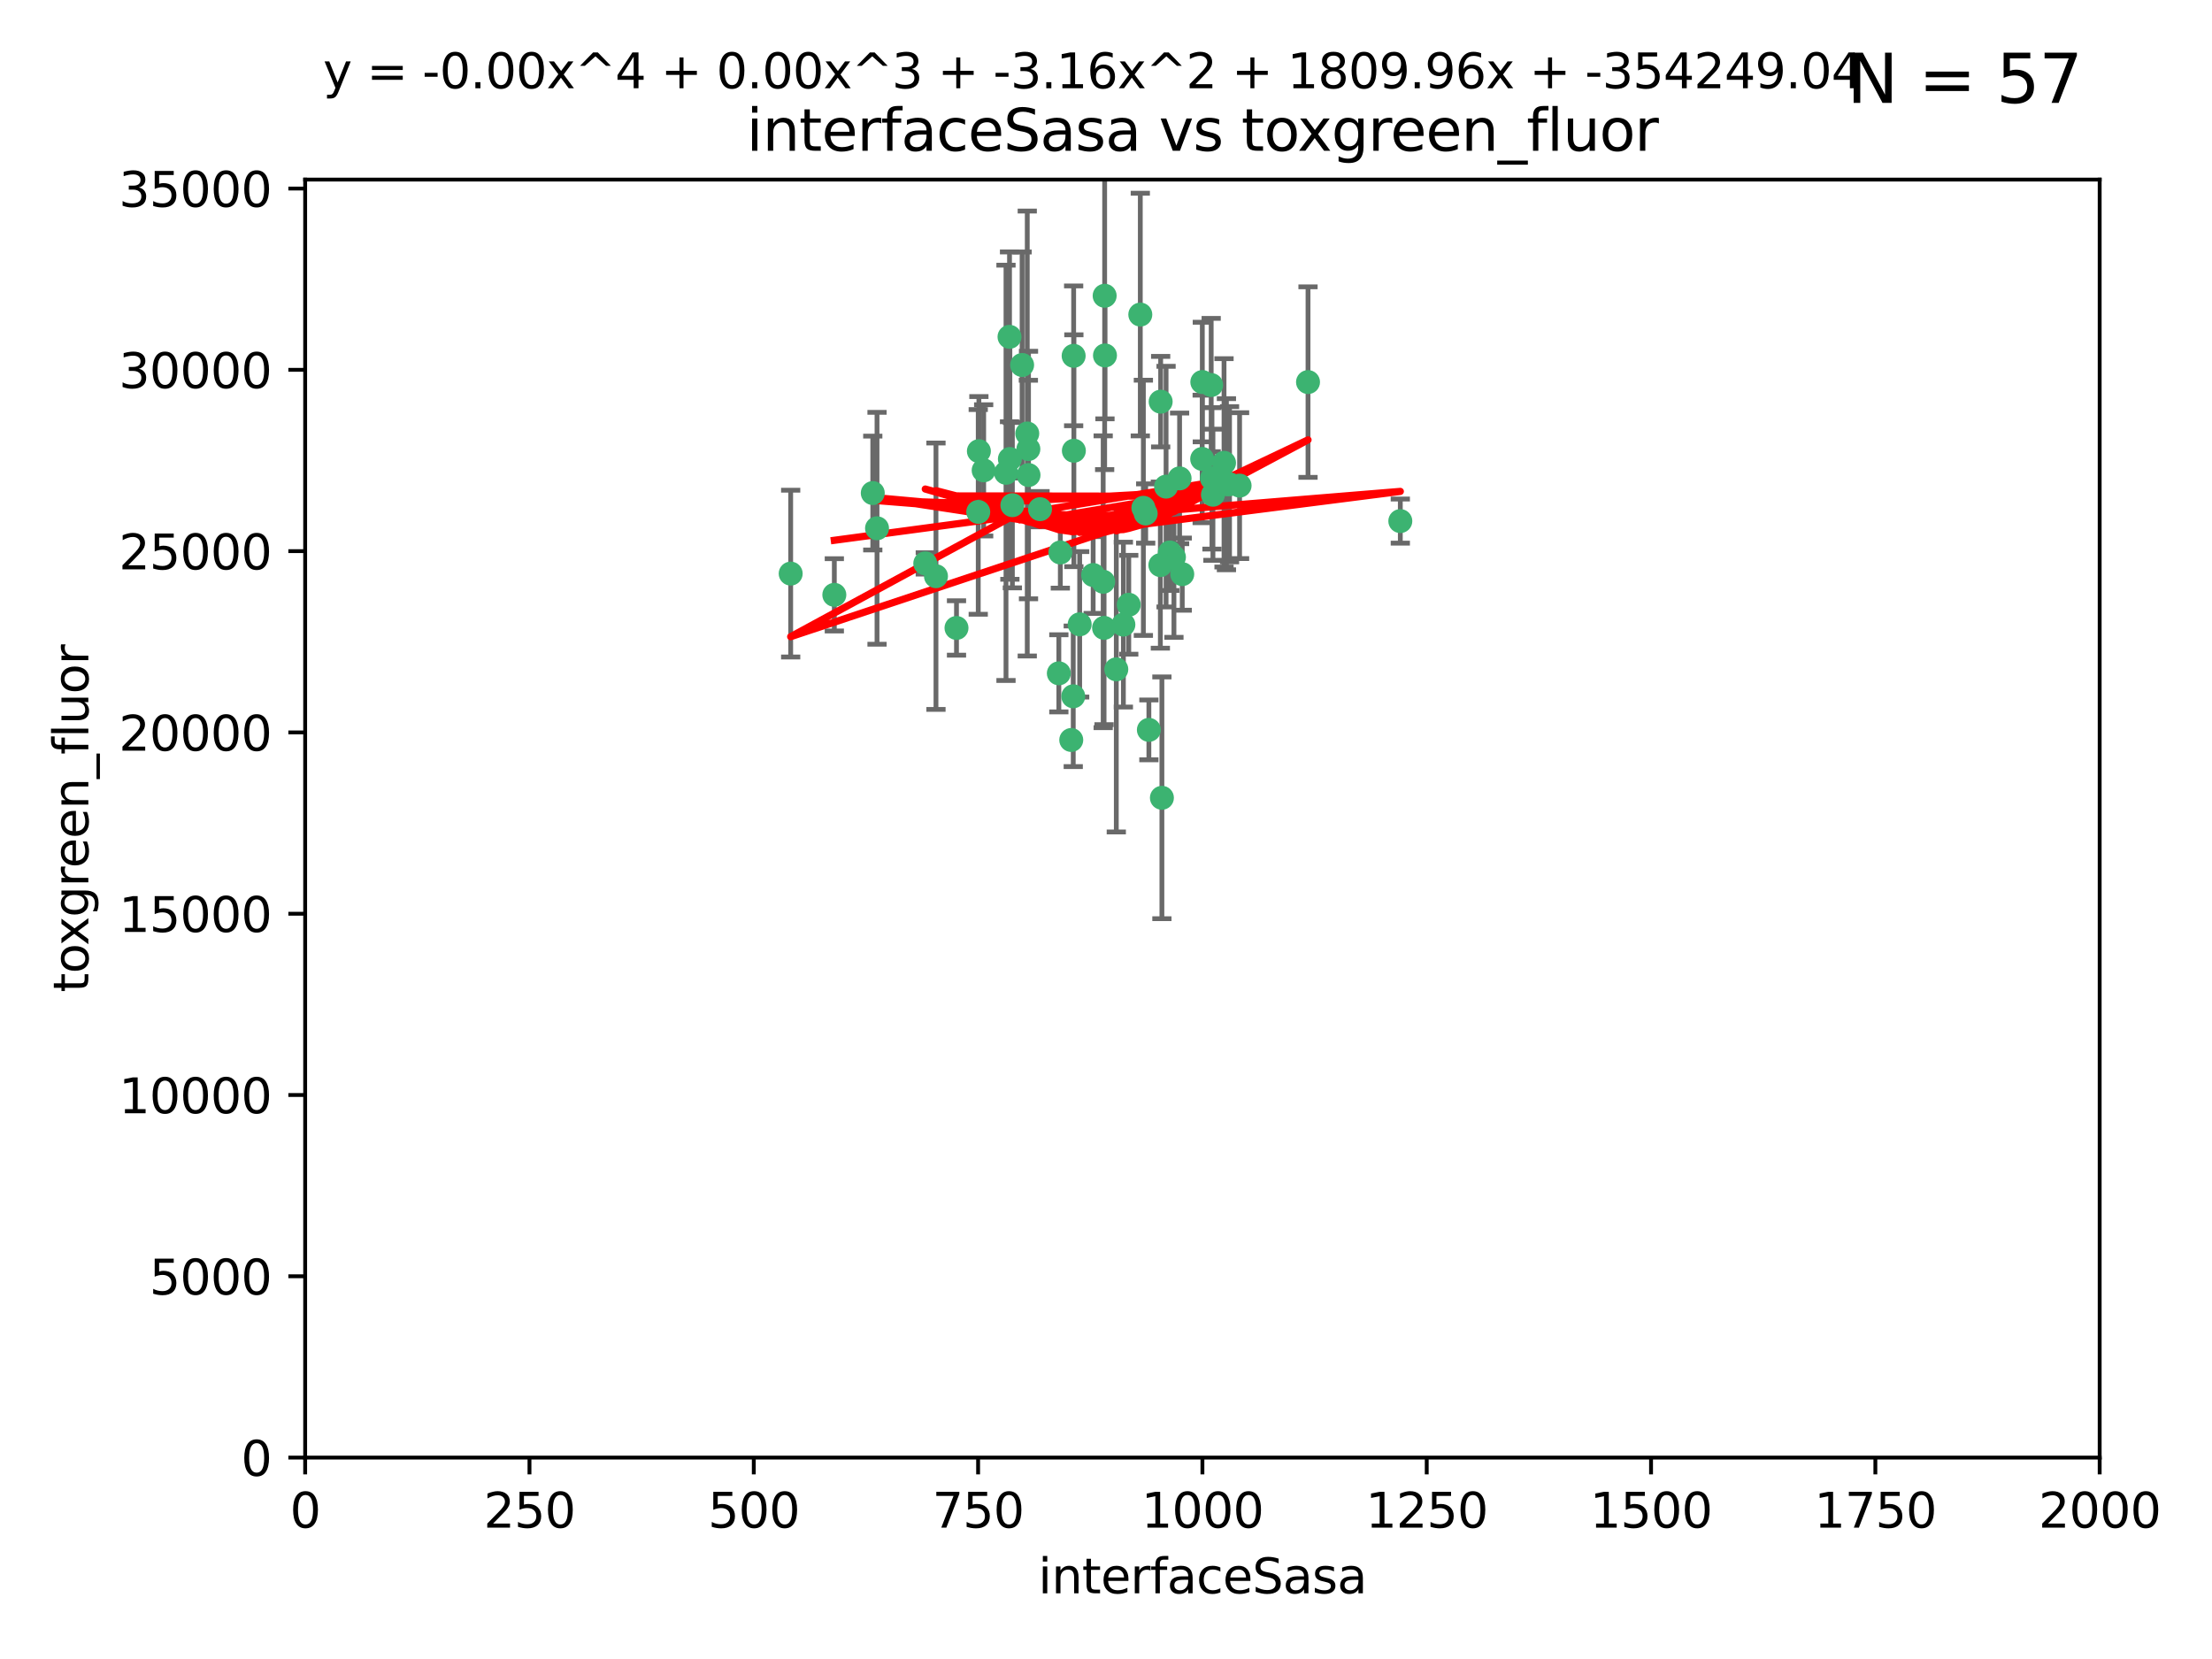 <?xml version="1.0" encoding="utf-8" standalone="no"?>
<!DOCTYPE svg PUBLIC "-//W3C//DTD SVG 1.1//EN"
  "http://www.w3.org/Graphics/SVG/1.1/DTD/svg11.dtd">
<svg xmlns:xlink="http://www.w3.org/1999/xlink" width="460.8pt" height="345.6pt" viewBox="0 0 460.8 345.6" xmlns="http://www.w3.org/2000/svg" version="1.1">
 <defs>
  <style type="text/css">*{stroke-linejoin: round; stroke-linecap: butt}</style>
 </defs>
 <g id="figure_1">
  <g id="patch_1">
   <path d="M 0 345.6 
L 460.8 345.6 
L 460.8 0 
L 0 0 
z
" style="fill: #ffffff"/>
  </g>
  <g id="axes_1">
   <g id="patch_2">
    <path d="M 63.571 303.64 
L 437.4 303.64 
L 437.4 37.411 
L 63.571 37.411 
z
" style="fill: #ffffff"/>
   </g>
   <g id="PathCollection_1">
    <defs>
     <path id="mcd111e66e2" d="M 0 1.118 
C 0.297 1.118 0.581 1 0.791 0.791 
C 1 0.581 1.118 0.297 1.118 0 
C 1.118 -0.297 1 -0.581 0.791 -0.791 
C 0.581 -1 0.297 -1.118 0 -1.118 
C -0.297 -1.118 -0.581 -1 -0.791 -0.791 
C -1 -0.581 -1.118 -0.297 -1.118 0 
C -1.118 0.297 -1 0.581 -0.791 0.791 
C -0.581 1 -0.297 1.118 0 1.118 
z
" style="stroke: #3cb371"/>
    </defs>
    <g clip-path="url(#p5c6749a72c)">
     <use xlink:href="#mcd111e66e2" x="212.925" y="76.037" style="fill: #3cb371; stroke: #3cb371"/>
     <use xlink:href="#mcd111e66e2" x="243.693" y="115.09" style="fill: #3cb371; stroke: #3cb371"/>
     <use xlink:href="#mcd111e66e2" x="232.546" y="139.434" style="fill: #3cb371; stroke: #3cb371"/>
     <use xlink:href="#mcd111e66e2" x="272.484" y="79.593" style="fill: #3cb371; stroke: #3cb371"/>
     <use xlink:href="#mcd111e66e2" x="250.437" y="95.609" style="fill: #3cb371; stroke: #3cb371"/>
     <use xlink:href="#mcd111e66e2" x="242.914" y="101.372" style="fill: #3cb371; stroke: #3cb371"/>
     <use xlink:href="#mcd111e66e2" x="254.987" y="96.415" style="fill: #3cb371; stroke: #3cb371"/>
     <use xlink:href="#mcd111e66e2" x="220.886" y="115.091" style="fill: #3cb371; stroke: #3cb371"/>
     <use xlink:href="#mcd111e66e2" x="230.119" y="61.614" style="fill: #3cb371; stroke: #3cb371"/>
     <use xlink:href="#mcd111e66e2" x="241.787" y="83.673" style="fill: #3cb371; stroke: #3cb371"/>
     <use xlink:href="#mcd111e66e2" x="252.312" y="80.209" style="fill: #3cb371; stroke: #3cb371"/>
     <use xlink:href="#mcd111e66e2" x="258.229" y="101.166" style="fill: #3cb371; stroke: #3cb371"/>
     <use xlink:href="#mcd111e66e2" x="223.66" y="74.129" style="fill: #3cb371; stroke: #3cb371"/>
     <use xlink:href="#mcd111e66e2" x="246.284" y="119.604" style="fill: #3cb371; stroke: #3cb371"/>
     <use xlink:href="#mcd111e66e2" x="255.489" y="100.872" style="fill: #3cb371; stroke: #3cb371"/>
     <use xlink:href="#mcd111e66e2" x="252.676" y="103.062" style="fill: #3cb371; stroke: #3cb371"/>
     <use xlink:href="#mcd111e66e2" x="244.553" y="116.067" style="fill: #3cb371; stroke: #3cb371"/>
     <use xlink:href="#mcd111e66e2" x="230.187" y="74.047" style="fill: #3cb371; stroke: #3cb371"/>
     <use xlink:href="#mcd111e66e2" x="210.378" y="95.624" style="fill: #3cb371; stroke: #3cb371"/>
     <use xlink:href="#mcd111e66e2" x="256.134" y="100.88" style="fill: #3cb371; stroke: #3cb371"/>
     <use xlink:href="#mcd111e66e2" x="238.185" y="105.788" style="fill: #3cb371; stroke: #3cb371"/>
     <use xlink:href="#mcd111e66e2" x="235.142" y="125.985" style="fill: #3cb371; stroke: #3cb371"/>
     <use xlink:href="#mcd111e66e2" x="234.02" y="130.114" style="fill: #3cb371; stroke: #3cb371"/>
     <use xlink:href="#mcd111e66e2" x="223.161" y="154.151" style="fill: #3cb371; stroke: #3cb371"/>
     <use xlink:href="#mcd111e66e2" x="242.046" y="166.197" style="fill: #3cb371; stroke: #3cb371"/>
     <use xlink:href="#mcd111e66e2" x="241.725" y="117.721" style="fill: #3cb371; stroke: #3cb371"/>
     <use xlink:href="#mcd111e66e2" x="238.669" y="106.972" style="fill: #3cb371; stroke: #3cb371"/>
     <use xlink:href="#mcd111e66e2" x="227.725" y="119.786" style="fill: #3cb371; stroke: #3cb371"/>
     <use xlink:href="#mcd111e66e2" x="214.228" y="93.547" style="fill: #3cb371; stroke: #3cb371"/>
     <use xlink:href="#mcd111e66e2" x="237.546" y="65.53" style="fill: #3cb371; stroke: #3cb371"/>
     <use xlink:href="#mcd111e66e2" x="245.731" y="99.654" style="fill: #3cb371; stroke: #3cb371"/>
     <use xlink:href="#mcd111e66e2" x="216.658" y="106.07" style="fill: #3cb371; stroke: #3cb371"/>
     <use xlink:href="#mcd111e66e2" x="204.916" y="97.982" style="fill: #3cb371; stroke: #3cb371"/>
     <use xlink:href="#mcd111e66e2" x="214.256" y="98.96" style="fill: #3cb371; stroke: #3cb371"/>
     <use xlink:href="#mcd111e66e2" x="291.711" y="108.552" style="fill: #3cb371; stroke: #3cb371"/>
     <use xlink:href="#mcd111e66e2" x="224.916" y="130.059" style="fill: #3cb371; stroke: #3cb371"/>
     <use xlink:href="#mcd111e66e2" x="250.465" y="79.585" style="fill: #3cb371; stroke: #3cb371"/>
     <use xlink:href="#mcd111e66e2" x="199.256" y="130.815" style="fill: #3cb371; stroke: #3cb371"/>
     <use xlink:href="#mcd111e66e2" x="194.981" y="120.034" style="fill: #3cb371; stroke: #3cb371"/>
     <use xlink:href="#mcd111e66e2" x="220.577" y="140.267" style="fill: #3cb371; stroke: #3cb371"/>
     <use xlink:href="#mcd111e66e2" x="223.708" y="93.895" style="fill: #3cb371; stroke: #3cb371"/>
     <use xlink:href="#mcd111e66e2" x="223.577" y="145.051" style="fill: #3cb371; stroke: #3cb371"/>
     <use xlink:href="#mcd111e66e2" x="192.753" y="117.366" style="fill: #3cb371; stroke: #3cb371"/>
     <use xlink:href="#mcd111e66e2" x="203.92" y="93.983" style="fill: #3cb371; stroke: #3cb371"/>
     <use xlink:href="#mcd111e66e2" x="181.815" y="102.712" style="fill: #3cb371; stroke: #3cb371"/>
     <use xlink:href="#mcd111e66e2" x="239.332" y="152.046" style="fill: #3cb371; stroke: #3cb371"/>
     <use xlink:href="#mcd111e66e2" x="182.701" y="110.051" style="fill: #3cb371; stroke: #3cb371"/>
     <use xlink:href="#mcd111e66e2" x="229.813" y="121.191" style="fill: #3cb371; stroke: #3cb371"/>
     <use xlink:href="#mcd111e66e2" x="210.301" y="70.169" style="fill: #3cb371; stroke: #3cb371"/>
     <use xlink:href="#mcd111e66e2" x="213.998" y="90.309" style="fill: #3cb371; stroke: #3cb371"/>
     <use xlink:href="#mcd111e66e2" x="252.476" y="99.653" style="fill: #3cb371; stroke: #3cb371"/>
     <use xlink:href="#mcd111e66e2" x="203.785" y="106.641" style="fill: #3cb371; stroke: #3cb371"/>
     <use xlink:href="#mcd111e66e2" x="209.568" y="98.495" style="fill: #3cb371; stroke: #3cb371"/>
     <use xlink:href="#mcd111e66e2" x="229.998" y="130.801" style="fill: #3cb371; stroke: #3cb371"/>
     <use xlink:href="#mcd111e66e2" x="164.714" y="119.492" style="fill: #3cb371; stroke: #3cb371"/>
     <use xlink:href="#mcd111e66e2" x="210.895" y="105.234" style="fill: #3cb371; stroke: #3cb371"/>
     <use xlink:href="#mcd111e66e2" x="173.806" y="123.914" style="fill: #3cb371; stroke: #3cb371"/>
    </g>
   </g>
   <g id="matplotlib.axis_1">
    <g id="xtick_1">
     <g id="line2d_1">
      <defs>
       <path id="m79ceaa0a16" d="M 0 0 
L 0 3.5 
" style="stroke: #000000; stroke-width: 0.8"/>
      </defs>
      <g>
       <use xlink:href="#m79ceaa0a16" x="63.571" y="303.64" style="stroke: #000000; stroke-width: 0.8"/>
      </g>
     </g>
     <g id="text_1">
      <!-- 0 -->
      <g transform="translate(60.39 318.238)scale(0.1 -0.1)">
       <defs>
        <path id="DejaVuSans-30" d="M 2034 4250 
Q 1547 4250 1301 3770 
Q 1056 3291 1056 2328 
Q 1056 1369 1301 889 
Q 1547 409 2034 409 
Q 2525 409 2770 889 
Q 3016 1369 3016 2328 
Q 3016 3291 2770 3770 
Q 2525 4250 2034 4250 
z
M 2034 4750 
Q 2819 4750 3233 4129 
Q 3647 3509 3647 2328 
Q 3647 1150 3233 529 
Q 2819 -91 2034 -91 
Q 1250 -91 836 529 
Q 422 1150 422 2328 
Q 422 3509 836 4129 
Q 1250 4750 2034 4750 
z
" transform="scale(0.016)"/>
       </defs>
       <use xlink:href="#DejaVuSans-30"/>
      </g>
     </g>
    </g>
    <g id="xtick_2">
     <g id="line2d_2">
      <g>
       <use xlink:href="#m79ceaa0a16" x="110.3" y="303.64" style="stroke: #000000; stroke-width: 0.8"/>
      </g>
     </g>
     <g id="text_2">
      <!-- 250 -->
      <g transform="translate(100.756 318.238)scale(0.1 -0.1)">
       <defs>
        <path id="DejaVuSans-32" d="M 1228 531 
L 3431 531 
L 3431 0 
L 469 0 
L 469 531 
Q 828 903 1448 1529 
Q 2069 2156 2228 2338 
Q 2531 2678 2651 2914 
Q 2772 3150 2772 3378 
Q 2772 3750 2511 3984 
Q 2250 4219 1831 4219 
Q 1534 4219 1204 4116 
Q 875 4013 500 3803 
L 500 4441 
Q 881 4594 1212 4672 
Q 1544 4750 1819 4750 
Q 2544 4750 2975 4387 
Q 3406 4025 3406 3419 
Q 3406 3131 3298 2873 
Q 3191 2616 2906 2266 
Q 2828 2175 2409 1742 
Q 1991 1309 1228 531 
z
" transform="scale(0.016)"/>
        <path id="DejaVuSans-35" d="M 691 4666 
L 3169 4666 
L 3169 4134 
L 1269 4134 
L 1269 2991 
Q 1406 3038 1543 3061 
Q 1681 3084 1819 3084 
Q 2600 3084 3056 2656 
Q 3513 2228 3513 1497 
Q 3513 744 3044 326 
Q 2575 -91 1722 -91 
Q 1428 -91 1123 -41 
Q 819 9 494 109 
L 494 744 
Q 775 591 1075 516 
Q 1375 441 1709 441 
Q 2250 441 2565 725 
Q 2881 1009 2881 1497 
Q 2881 1984 2565 2268 
Q 2250 2553 1709 2553 
Q 1456 2553 1204 2497 
Q 953 2441 691 2322 
L 691 4666 
z
" transform="scale(0.016)"/>
       </defs>
       <use xlink:href="#DejaVuSans-32"/>
       <use xlink:href="#DejaVuSans-35" x="63.623"/>
       <use xlink:href="#DejaVuSans-30" x="127.246"/>
      </g>
     </g>
    </g>
    <g id="xtick_3">
     <g id="line2d_3">
      <g>
       <use xlink:href="#m79ceaa0a16" x="157.028" y="303.64" style="stroke: #000000; stroke-width: 0.8"/>
      </g>
     </g>
     <g id="text_3">
      <!-- 500 -->
      <g transform="translate(147.485 318.238)scale(0.1 -0.1)">
       <use xlink:href="#DejaVuSans-35"/>
       <use xlink:href="#DejaVuSans-30" x="63.623"/>
       <use xlink:href="#DejaVuSans-30" x="127.246"/>
      </g>
     </g>
    </g>
    <g id="xtick_4">
     <g id="line2d_4">
      <g>
       <use xlink:href="#m79ceaa0a16" x="203.757" y="303.64" style="stroke: #000000; stroke-width: 0.8"/>
      </g>
     </g>
     <g id="text_4">
      <!-- 750 -->
      <g transform="translate(194.213 318.238)scale(0.1 -0.1)">
       <defs>
        <path id="DejaVuSans-37" d="M 525 4666 
L 3525 4666 
L 3525 4397 
L 1831 0 
L 1172 0 
L 2766 4134 
L 525 4134 
L 525 4666 
z
" transform="scale(0.016)"/>
       </defs>
       <use xlink:href="#DejaVuSans-37"/>
       <use xlink:href="#DejaVuSans-35" x="63.623"/>
       <use xlink:href="#DejaVuSans-30" x="127.246"/>
      </g>
     </g>
    </g>
    <g id="xtick_5">
     <g id="line2d_5">
      <g>
       <use xlink:href="#m79ceaa0a16" x="250.486" y="303.64" style="stroke: #000000; stroke-width: 0.8"/>
      </g>
     </g>
     <g id="text_5">
      <!-- 1000 -->
      <g transform="translate(237.761 318.238)scale(0.1 -0.1)">
       <defs>
        <path id="DejaVuSans-31" d="M 794 531 
L 1825 531 
L 1825 4091 
L 703 3866 
L 703 4441 
L 1819 4666 
L 2450 4666 
L 2450 531 
L 3481 531 
L 3481 0 
L 794 0 
L 794 531 
z
" transform="scale(0.016)"/>
       </defs>
       <use xlink:href="#DejaVuSans-31"/>
       <use xlink:href="#DejaVuSans-30" x="63.623"/>
       <use xlink:href="#DejaVuSans-30" x="127.246"/>
       <use xlink:href="#DejaVuSans-30" x="190.869"/>
      </g>
     </g>
    </g>
    <g id="xtick_6">
     <g id="line2d_6">
      <g>
       <use xlink:href="#m79ceaa0a16" x="297.214" y="303.64" style="stroke: #000000; stroke-width: 0.8"/>
      </g>
     </g>
     <g id="text_6">
      <!-- 1250 -->
      <g transform="translate(284.489 318.238)scale(0.1 -0.1)">
       <use xlink:href="#DejaVuSans-31"/>
       <use xlink:href="#DejaVuSans-32" x="63.623"/>
       <use xlink:href="#DejaVuSans-35" x="127.246"/>
       <use xlink:href="#DejaVuSans-30" x="190.869"/>
      </g>
     </g>
    </g>
    <g id="xtick_7">
     <g id="line2d_7">
      <g>
       <use xlink:href="#m79ceaa0a16" x="343.943" y="303.64" style="stroke: #000000; stroke-width: 0.8"/>
      </g>
     </g>
     <g id="text_7">
      <!-- 1500 -->
      <g transform="translate(331.218 318.238)scale(0.1 -0.1)">
       <use xlink:href="#DejaVuSans-31"/>
       <use xlink:href="#DejaVuSans-35" x="63.623"/>
       <use xlink:href="#DejaVuSans-30" x="127.246"/>
       <use xlink:href="#DejaVuSans-30" x="190.869"/>
      </g>
     </g>
    </g>
    <g id="xtick_8">
     <g id="line2d_8">
      <g>
       <use xlink:href="#m79ceaa0a16" x="390.671" y="303.64" style="stroke: #000000; stroke-width: 0.8"/>
      </g>
     </g>
     <g id="text_8">
      <!-- 1750 -->
      <g transform="translate(377.946 318.238)scale(0.1 -0.1)">
       <use xlink:href="#DejaVuSans-31"/>
       <use xlink:href="#DejaVuSans-37" x="63.623"/>
       <use xlink:href="#DejaVuSans-35" x="127.246"/>
       <use xlink:href="#DejaVuSans-30" x="190.869"/>
      </g>
     </g>
    </g>
    <g id="xtick_9">
     <g id="line2d_9">
      <g>
       <use xlink:href="#m79ceaa0a16" x="437.4" y="303.64" style="stroke: #000000; stroke-width: 0.8"/>
      </g>
     </g>
     <g id="text_9">
      <!-- 2000 -->
      <g transform="translate(424.675 318.238)scale(0.1 -0.1)">
       <use xlink:href="#DejaVuSans-32"/>
       <use xlink:href="#DejaVuSans-30" x="63.623"/>
       <use xlink:href="#DejaVuSans-30" x="127.246"/>
       <use xlink:href="#DejaVuSans-30" x="190.869"/>
      </g>
     </g>
    </g>
    <g id="text_10">
     <!-- interfaceSasa -->
     <g transform="translate(216.279 331.917)scale(0.1 -0.1)">
      <defs>
       <path id="DejaVuSans-69" d="M 603 3500 
L 1178 3500 
L 1178 0 
L 603 0 
L 603 3500 
z
M 603 4863 
L 1178 4863 
L 1178 4134 
L 603 4134 
L 603 4863 
z
" transform="scale(0.016)"/>
       <path id="DejaVuSans-6e" d="M 3513 2113 
L 3513 0 
L 2938 0 
L 2938 2094 
Q 2938 2591 2744 2837 
Q 2550 3084 2163 3084 
Q 1697 3084 1428 2787 
Q 1159 2491 1159 1978 
L 1159 0 
L 581 0 
L 581 3500 
L 1159 3500 
L 1159 2956 
Q 1366 3272 1645 3428 
Q 1925 3584 2291 3584 
Q 2894 3584 3203 3211 
Q 3513 2838 3513 2113 
z
" transform="scale(0.016)"/>
       <path id="DejaVuSans-74" d="M 1172 4494 
L 1172 3500 
L 2356 3500 
L 2356 3053 
L 1172 3053 
L 1172 1153 
Q 1172 725 1289 603 
Q 1406 481 1766 481 
L 2356 481 
L 2356 0 
L 1766 0 
Q 1100 0 847 248 
Q 594 497 594 1153 
L 594 3053 
L 172 3053 
L 172 3500 
L 594 3500 
L 594 4494 
L 1172 4494 
z
" transform="scale(0.016)"/>
       <path id="DejaVuSans-65" d="M 3597 1894 
L 3597 1613 
L 953 1613 
Q 991 1019 1311 708 
Q 1631 397 2203 397 
Q 2534 397 2845 478 
Q 3156 559 3463 722 
L 3463 178 
Q 3153 47 2828 -22 
Q 2503 -91 2169 -91 
Q 1331 -91 842 396 
Q 353 884 353 1716 
Q 353 2575 817 3079 
Q 1281 3584 2069 3584 
Q 2775 3584 3186 3129 
Q 3597 2675 3597 1894 
z
M 3022 2063 
Q 3016 2534 2758 2815 
Q 2500 3097 2075 3097 
Q 1594 3097 1305 2825 
Q 1016 2553 972 2059 
L 3022 2063 
z
" transform="scale(0.016)"/>
       <path id="DejaVuSans-72" d="M 2631 2963 
Q 2534 3019 2420 3045 
Q 2306 3072 2169 3072 
Q 1681 3072 1420 2755 
Q 1159 2438 1159 1844 
L 1159 0 
L 581 0 
L 581 3500 
L 1159 3500 
L 1159 2956 
Q 1341 3275 1631 3429 
Q 1922 3584 2338 3584 
Q 2397 3584 2469 3576 
Q 2541 3569 2628 3553 
L 2631 2963 
z
" transform="scale(0.016)"/>
       <path id="DejaVuSans-66" d="M 2375 4863 
L 2375 4384 
L 1825 4384 
Q 1516 4384 1395 4259 
Q 1275 4134 1275 3809 
L 1275 3500 
L 2222 3500 
L 2222 3053 
L 1275 3053 
L 1275 0 
L 697 0 
L 697 3053 
L 147 3053 
L 147 3500 
L 697 3500 
L 697 3744 
Q 697 4328 969 4595 
Q 1241 4863 1831 4863 
L 2375 4863 
z
" transform="scale(0.016)"/>
       <path id="DejaVuSans-61" d="M 2194 1759 
Q 1497 1759 1228 1600 
Q 959 1441 959 1056 
Q 959 750 1161 570 
Q 1363 391 1709 391 
Q 2188 391 2477 730 
Q 2766 1069 2766 1631 
L 2766 1759 
L 2194 1759 
z
M 3341 1997 
L 3341 0 
L 2766 0 
L 2766 531 
Q 2569 213 2275 61 
Q 1981 -91 1556 -91 
Q 1019 -91 701 211 
Q 384 513 384 1019 
Q 384 1609 779 1909 
Q 1175 2209 1959 2209 
L 2766 2209 
L 2766 2266 
Q 2766 2663 2505 2880 
Q 2244 3097 1772 3097 
Q 1472 3097 1187 3025 
Q 903 2953 641 2809 
L 641 3341 
Q 956 3463 1253 3523 
Q 1550 3584 1831 3584 
Q 2591 3584 2966 3190 
Q 3341 2797 3341 1997 
z
" transform="scale(0.016)"/>
       <path id="DejaVuSans-63" d="M 3122 3366 
L 3122 2828 
Q 2878 2963 2633 3030 
Q 2388 3097 2138 3097 
Q 1578 3097 1268 2742 
Q 959 2388 959 1747 
Q 959 1106 1268 751 
Q 1578 397 2138 397 
Q 2388 397 2633 464 
Q 2878 531 3122 666 
L 3122 134 
Q 2881 22 2623 -34 
Q 2366 -91 2075 -91 
Q 1284 -91 818 406 
Q 353 903 353 1747 
Q 353 2603 823 3093 
Q 1294 3584 2113 3584 
Q 2378 3584 2631 3529 
Q 2884 3475 3122 3366 
z
" transform="scale(0.016)"/>
       <path id="DejaVuSans-53" d="M 3425 4513 
L 3425 3897 
Q 3066 4069 2747 4153 
Q 2428 4238 2131 4238 
Q 1616 4238 1336 4038 
Q 1056 3838 1056 3469 
Q 1056 3159 1242 3001 
Q 1428 2844 1947 2747 
L 2328 2669 
Q 3034 2534 3370 2195 
Q 3706 1856 3706 1288 
Q 3706 609 3251 259 
Q 2797 -91 1919 -91 
Q 1588 -91 1214 -16 
Q 841 59 441 206 
L 441 856 
Q 825 641 1194 531 
Q 1563 422 1919 422 
Q 2459 422 2753 634 
Q 3047 847 3047 1241 
Q 3047 1584 2836 1778 
Q 2625 1972 2144 2069 
L 1759 2144 
Q 1053 2284 737 2584 
Q 422 2884 422 3419 
Q 422 4038 858 4394 
Q 1294 4750 2059 4750 
Q 2388 4750 2728 4690 
Q 3069 4631 3425 4513 
z
" transform="scale(0.016)"/>
       <path id="DejaVuSans-73" d="M 2834 3397 
L 2834 2853 
Q 2591 2978 2328 3040 
Q 2066 3103 1784 3103 
Q 1356 3103 1142 2972 
Q 928 2841 928 2578 
Q 928 2378 1081 2264 
Q 1234 2150 1697 2047 
L 1894 2003 
Q 2506 1872 2764 1633 
Q 3022 1394 3022 966 
Q 3022 478 2636 193 
Q 2250 -91 1575 -91 
Q 1294 -91 989 -36 
Q 684 19 347 128 
L 347 722 
Q 666 556 975 473 
Q 1284 391 1588 391 
Q 1994 391 2212 530 
Q 2431 669 2431 922 
Q 2431 1156 2273 1281 
Q 2116 1406 1581 1522 
L 1381 1569 
Q 847 1681 609 1914 
Q 372 2147 372 2553 
Q 372 3047 722 3315 
Q 1072 3584 1716 3584 
Q 2034 3584 2315 3537 
Q 2597 3491 2834 3397 
z
" transform="scale(0.016)"/>
      </defs>
      <use xlink:href="#DejaVuSans-69"/>
      <use xlink:href="#DejaVuSans-6e" x="27.783"/>
      <use xlink:href="#DejaVuSans-74" x="91.162"/>
      <use xlink:href="#DejaVuSans-65" x="130.371"/>
      <use xlink:href="#DejaVuSans-72" x="191.895"/>
      <use xlink:href="#DejaVuSans-66" x="233.008"/>
      <use xlink:href="#DejaVuSans-61" x="268.213"/>
      <use xlink:href="#DejaVuSans-63" x="329.492"/>
      <use xlink:href="#DejaVuSans-65" x="384.473"/>
      <use xlink:href="#DejaVuSans-53" x="445.996"/>
      <use xlink:href="#DejaVuSans-61" x="509.473"/>
      <use xlink:href="#DejaVuSans-73" x="570.752"/>
      <use xlink:href="#DejaVuSans-61" x="622.852"/>
     </g>
    </g>
   </g>
   <g id="matplotlib.axis_2">
    <g id="ytick_1">
     <g id="line2d_10">
      <defs>
       <path id="m18de7e4a0e" d="M 0 0 
L -3.5 0 
" style="stroke: #000000; stroke-width: 0.8"/>
      </defs>
      <g>
       <use xlink:href="#m18de7e4a0e" x="63.571" y="303.64" style="stroke: #000000; stroke-width: 0.8"/>
      </g>
     </g>
     <g id="text_11">
      <!-- 0 -->
      <g transform="translate(50.209 307.439)scale(0.1 -0.1)">
       <use xlink:href="#DejaVuSans-30"/>
      </g>
     </g>
    </g>
    <g id="ytick_2">
     <g id="line2d_11">
      <g>
       <use xlink:href="#m18de7e4a0e" x="63.571" y="265.874" style="stroke: #000000; stroke-width: 0.8"/>
      </g>
     </g>
     <g id="text_12">
      <!-- 5000 -->
      <g transform="translate(31.121 269.673)scale(0.1 -0.1)">
       <use xlink:href="#DejaVuSans-35"/>
       <use xlink:href="#DejaVuSans-30" x="63.623"/>
       <use xlink:href="#DejaVuSans-30" x="127.246"/>
       <use xlink:href="#DejaVuSans-30" x="190.869"/>
      </g>
     </g>
    </g>
    <g id="ytick_3">
     <g id="line2d_12">
      <g>
       <use xlink:href="#m18de7e4a0e" x="63.571" y="228.108" style="stroke: #000000; stroke-width: 0.8"/>
      </g>
     </g>
     <g id="text_13">
      <!-- 10000 -->
      <g transform="translate(24.759 231.907)scale(0.1 -0.1)">
       <use xlink:href="#DejaVuSans-31"/>
       <use xlink:href="#DejaVuSans-30" x="63.623"/>
       <use xlink:href="#DejaVuSans-30" x="127.246"/>
       <use xlink:href="#DejaVuSans-30" x="190.869"/>
       <use xlink:href="#DejaVuSans-30" x="254.492"/>
      </g>
     </g>
    </g>
    <g id="ytick_4">
     <g id="line2d_13">
      <g>
       <use xlink:href="#m18de7e4a0e" x="63.571" y="190.342" style="stroke: #000000; stroke-width: 0.8"/>
      </g>
     </g>
     <g id="text_14">
      <!-- 15000 -->
      <g transform="translate(24.759 194.141)scale(0.1 -0.1)">
       <use xlink:href="#DejaVuSans-31"/>
       <use xlink:href="#DejaVuSans-35" x="63.623"/>
       <use xlink:href="#DejaVuSans-30" x="127.246"/>
       <use xlink:href="#DejaVuSans-30" x="190.869"/>
       <use xlink:href="#DejaVuSans-30" x="254.492"/>
      </g>
     </g>
    </g>
    <g id="ytick_5">
     <g id="line2d_14">
      <g>
       <use xlink:href="#m18de7e4a0e" x="63.571" y="152.576" style="stroke: #000000; stroke-width: 0.8"/>
      </g>
     </g>
     <g id="text_15">
      <!-- 20000 -->
      <g transform="translate(24.759 156.375)scale(0.1 -0.1)">
       <use xlink:href="#DejaVuSans-32"/>
       <use xlink:href="#DejaVuSans-30" x="63.623"/>
       <use xlink:href="#DejaVuSans-30" x="127.246"/>
       <use xlink:href="#DejaVuSans-30" x="190.869"/>
       <use xlink:href="#DejaVuSans-30" x="254.492"/>
      </g>
     </g>
    </g>
    <g id="ytick_6">
     <g id="line2d_15">
      <g>
       <use xlink:href="#m18de7e4a0e" x="63.571" y="114.81" style="stroke: #000000; stroke-width: 0.8"/>
      </g>
     </g>
     <g id="text_16">
      <!-- 25000 -->
      <g transform="translate(24.759 118.609)scale(0.1 -0.1)">
       <use xlink:href="#DejaVuSans-32"/>
       <use xlink:href="#DejaVuSans-35" x="63.623"/>
       <use xlink:href="#DejaVuSans-30" x="127.246"/>
       <use xlink:href="#DejaVuSans-30" x="190.869"/>
       <use xlink:href="#DejaVuSans-30" x="254.492"/>
      </g>
     </g>
    </g>
    <g id="ytick_7">
     <g id="line2d_16">
      <g>
       <use xlink:href="#m18de7e4a0e" x="63.571" y="77.044" style="stroke: #000000; stroke-width: 0.8"/>
      </g>
     </g>
     <g id="text_17">
      <!-- 30000 -->
      <g transform="translate(24.759 80.844)scale(0.1 -0.1)">
       <defs>
        <path id="DejaVuSans-33" d="M 2597 2516 
Q 3050 2419 3304 2112 
Q 3559 1806 3559 1356 
Q 3559 666 3084 287 
Q 2609 -91 1734 -91 
Q 1441 -91 1130 -33 
Q 819 25 488 141 
L 488 750 
Q 750 597 1062 519 
Q 1375 441 1716 441 
Q 2309 441 2620 675 
Q 2931 909 2931 1356 
Q 2931 1769 2642 2001 
Q 2353 2234 1838 2234 
L 1294 2234 
L 1294 2753 
L 1863 2753 
Q 2328 2753 2575 2939 
Q 2822 3125 2822 3475 
Q 2822 3834 2567 4026 
Q 2313 4219 1838 4219 
Q 1578 4219 1281 4162 
Q 984 4106 628 3988 
L 628 4550 
Q 988 4650 1302 4700 
Q 1616 4750 1894 4750 
Q 2613 4750 3031 4423 
Q 3450 4097 3450 3541 
Q 3450 3153 3228 2886 
Q 3006 2619 2597 2516 
z
" transform="scale(0.016)"/>
       </defs>
       <use xlink:href="#DejaVuSans-33"/>
       <use xlink:href="#DejaVuSans-30" x="63.623"/>
       <use xlink:href="#DejaVuSans-30" x="127.246"/>
       <use xlink:href="#DejaVuSans-30" x="190.869"/>
       <use xlink:href="#DejaVuSans-30" x="254.492"/>
      </g>
     </g>
    </g>
    <g id="ytick_8">
     <g id="line2d_17">
      <g>
       <use xlink:href="#m18de7e4a0e" x="63.571" y="39.278" style="stroke: #000000; stroke-width: 0.8"/>
      </g>
     </g>
     <g id="text_18">
      <!-- 35000 -->
      <g transform="translate(24.759 43.078)scale(0.1 -0.1)">
       <use xlink:href="#DejaVuSans-33"/>
       <use xlink:href="#DejaVuSans-35" x="63.623"/>
       <use xlink:href="#DejaVuSans-30" x="127.246"/>
       <use xlink:href="#DejaVuSans-30" x="190.869"/>
       <use xlink:href="#DejaVuSans-30" x="254.492"/>
      </g>
     </g>
    </g>
    <g id="text_19">
     <!-- toxgreen_fluor -->
     <g transform="translate(18.401 206.72)rotate(-90)scale(0.1 -0.1)">
      <defs>
       <path id="DejaVuSans-6f" d="M 1959 3097 
Q 1497 3097 1228 2736 
Q 959 2375 959 1747 
Q 959 1119 1226 758 
Q 1494 397 1959 397 
Q 2419 397 2687 759 
Q 2956 1122 2956 1747 
Q 2956 2369 2687 2733 
Q 2419 3097 1959 3097 
z
M 1959 3584 
Q 2709 3584 3137 3096 
Q 3566 2609 3566 1747 
Q 3566 888 3137 398 
Q 2709 -91 1959 -91 
Q 1206 -91 779 398 
Q 353 888 353 1747 
Q 353 2609 779 3096 
Q 1206 3584 1959 3584 
z
" transform="scale(0.016)"/>
       <path id="DejaVuSans-78" d="M 3513 3500 
L 2247 1797 
L 3578 0 
L 2900 0 
L 1881 1375 
L 863 0 
L 184 0 
L 1544 1831 
L 300 3500 
L 978 3500 
L 1906 2253 
L 2834 3500 
L 3513 3500 
z
" transform="scale(0.016)"/>
       <path id="DejaVuSans-67" d="M 2906 1791 
Q 2906 2416 2648 2759 
Q 2391 3103 1925 3103 
Q 1463 3103 1205 2759 
Q 947 2416 947 1791 
Q 947 1169 1205 825 
Q 1463 481 1925 481 
Q 2391 481 2648 825 
Q 2906 1169 2906 1791 
z
M 3481 434 
Q 3481 -459 3084 -895 
Q 2688 -1331 1869 -1331 
Q 1566 -1331 1297 -1286 
Q 1028 -1241 775 -1147 
L 775 -588 
Q 1028 -725 1275 -790 
Q 1522 -856 1778 -856 
Q 2344 -856 2625 -561 
Q 2906 -266 2906 331 
L 2906 616 
Q 2728 306 2450 153 
Q 2172 0 1784 0 
Q 1141 0 747 490 
Q 353 981 353 1791 
Q 353 2603 747 3093 
Q 1141 3584 1784 3584 
Q 2172 3584 2450 3431 
Q 2728 3278 2906 2969 
L 2906 3500 
L 3481 3500 
L 3481 434 
z
" transform="scale(0.016)"/>
       <path id="DejaVuSans-5f" d="M 3263 -1063 
L 3263 -1509 
L -63 -1509 
L -63 -1063 
L 3263 -1063 
z
" transform="scale(0.016)"/>
       <path id="DejaVuSans-6c" d="M 603 4863 
L 1178 4863 
L 1178 0 
L 603 0 
L 603 4863 
z
" transform="scale(0.016)"/>
       <path id="DejaVuSans-75" d="M 544 1381 
L 544 3500 
L 1119 3500 
L 1119 1403 
Q 1119 906 1312 657 
Q 1506 409 1894 409 
Q 2359 409 2629 706 
Q 2900 1003 2900 1516 
L 2900 3500 
L 3475 3500 
L 3475 0 
L 2900 0 
L 2900 538 
Q 2691 219 2414 64 
Q 2138 -91 1772 -91 
Q 1169 -91 856 284 
Q 544 659 544 1381 
z
M 1991 3584 
L 1991 3584 
z
" transform="scale(0.016)"/>
      </defs>
      <use xlink:href="#DejaVuSans-74"/>
      <use xlink:href="#DejaVuSans-6f" x="39.209"/>
      <use xlink:href="#DejaVuSans-78" x="97.266"/>
      <use xlink:href="#DejaVuSans-67" x="156.445"/>
      <use xlink:href="#DejaVuSans-72" x="219.922"/>
      <use xlink:href="#DejaVuSans-65" x="258.785"/>
      <use xlink:href="#DejaVuSans-65" x="320.309"/>
      <use xlink:href="#DejaVuSans-6e" x="381.832"/>
      <use xlink:href="#DejaVuSans-5f" x="445.211"/>
      <use xlink:href="#DejaVuSans-66" x="495.211"/>
      <use xlink:href="#DejaVuSans-6c" x="530.416"/>
      <use xlink:href="#DejaVuSans-75" x="558.199"/>
      <use xlink:href="#DejaVuSans-6f" x="621.578"/>
      <use xlink:href="#DejaVuSans-72" x="682.76"/>
     </g>
    </g>
   </g>
   <g id="LineCollection_1">
    <path d="M 212.925 99.58 
L 212.925 52.494 
" clip-path="url(#p5c6749a72c)" style="fill: none; stroke: #696969"/>
    <path d="M 243.693 123.008 
L 243.693 107.171 
" clip-path="url(#p5c6749a72c)" style="fill: none; stroke: #696969"/>
    <path d="M 232.546 173.308 
L 232.546 105.56 
" clip-path="url(#p5c6749a72c)" style="fill: none; stroke: #696969"/>
    <path d="M 272.484 99.437 
L 272.484 59.75 
" clip-path="url(#p5c6749a72c)" style="fill: none; stroke: #696969"/>
    <path d="M 250.437 108.893 
L 250.437 82.325 
" clip-path="url(#p5c6749a72c)" style="fill: none; stroke: #696969"/>
    <path d="M 242.914 126.436 
L 242.914 76.309 
" clip-path="url(#p5c6749a72c)" style="fill: none; stroke: #696969"/>
    <path d="M 254.987 118.115 
L 254.987 74.714 
" clip-path="url(#p5c6749a72c)" style="fill: none; stroke: #696969"/>
    <path d="M 220.886 122.516 
L 220.886 107.666 
" clip-path="url(#p5c6749a72c)" style="fill: none; stroke: #696969"/>
    <path d="M 230.119 97.825 
L 230.119 25.402 
" clip-path="url(#p5c6749a72c)" style="fill: none; stroke: #696969"/>
    <path d="M 241.787 93.1 
L 241.787 74.246 
" clip-path="url(#p5c6749a72c)" style="fill: none; stroke: #696969"/>
    <path d="M 252.312 94.094 
L 252.312 66.324 
" clip-path="url(#p5c6749a72c)" style="fill: none; stroke: #696969"/>
    <path d="M 258.229 116.358 
L 258.229 85.973 
" clip-path="url(#p5c6749a72c)" style="fill: none; stroke: #696969"/>
    <path d="M 223.66 88.692 
L 223.66 59.566 
" clip-path="url(#p5c6749a72c)" style="fill: none; stroke: #696969"/>
    <path d="M 246.284 127.118 
L 246.284 112.09 
" clip-path="url(#p5c6749a72c)" style="fill: none; stroke: #696969"/>
    <path d="M 255.489 118.692 
L 255.489 83.052 
" clip-path="url(#p5c6749a72c)" style="fill: none; stroke: #696969"/>
    <path d="M 252.676 116.725 
L 252.676 89.398 
" clip-path="url(#p5c6749a72c)" style="fill: none; stroke: #696969"/>
    <path d="M 244.553 132.771 
L 244.553 99.364 
" clip-path="url(#p5c6749a72c)" style="fill: none; stroke: #696969"/>
    <path d="M 230.187 87.254 
L 230.187 60.84 
" clip-path="url(#p5c6749a72c)" style="fill: none; stroke: #696969"/>
    <path d="M 210.378 120.671 
L 210.378 70.577 
" clip-path="url(#p5c6749a72c)" style="fill: none; stroke: #696969"/>
    <path d="M 256.134 117.048 
L 256.134 84.711 
" clip-path="url(#p5c6749a72c)" style="fill: none; stroke: #696969"/>
    <path d="M 238.185 132.373 
L 238.185 79.202 
" clip-path="url(#p5c6749a72c)" style="fill: none; stroke: #696969"/>
    <path d="M 235.142 136.282 
L 235.142 115.689 
" clip-path="url(#p5c6749a72c)" style="fill: none; stroke: #696969"/>
    <path d="M 234.02 147.286 
L 234.02 112.943 
" clip-path="url(#p5c6749a72c)" style="fill: none; stroke: #696969"/>
    <path d="M 223.161 154.667 
L 223.161 153.636 
" clip-path="url(#p5c6749a72c)" style="fill: none; stroke: #696969"/>
    <path d="M 242.046 191.376 
L 242.046 141.018 
" clip-path="url(#p5c6749a72c)" style="fill: none; stroke: #696969"/>
    <path d="M 241.725 135.028 
L 241.725 100.415 
" clip-path="url(#p5c6749a72c)" style="fill: none; stroke: #696969"/>
    <path d="M 238.669 113.147 
L 238.669 100.797 
" clip-path="url(#p5c6749a72c)" style="fill: none; stroke: #696969"/>
    <path d="M 227.725 127.782 
L 227.725 111.79 
" clip-path="url(#p5c6749a72c)" style="fill: none; stroke: #696969"/>
    <path d="M 214.228 107.882 
L 214.228 79.211 
" clip-path="url(#p5c6749a72c)" style="fill: none; stroke: #696969"/>
    <path d="M 237.546 90.806 
L 237.546 40.254 
" clip-path="url(#p5c6749a72c)" style="fill: none; stroke: #696969"/>
    <path d="M 245.731 113.257 
L 245.731 86.051 
" clip-path="url(#p5c6749a72c)" style="fill: none; stroke: #696969"/>
    <path d="M 216.658 109.754 
L 216.658 102.387 
" clip-path="url(#p5c6749a72c)" style="fill: none; stroke: #696969"/>
    <path d="M 204.916 111.653 
L 204.916 84.312 
" clip-path="url(#p5c6749a72c)" style="fill: none; stroke: #696969"/>
    <path d="M 214.256 124.744 
L 214.256 73.175 
" clip-path="url(#p5c6749a72c)" style="fill: none; stroke: #696969"/>
    <path d="M 291.711 113.148 
L 291.711 103.957 
" clip-path="url(#p5c6749a72c)" style="fill: none; stroke: #696969"/>
    <path d="M 224.916 145.209 
L 224.916 114.909 
" clip-path="url(#p5c6749a72c)" style="fill: none; stroke: #696969"/>
    <path d="M 250.465 92.04 
L 250.465 67.13 
" clip-path="url(#p5c6749a72c)" style="fill: none; stroke: #696969"/>
    <path d="M 199.256 136.483 
L 199.256 125.148 
" clip-path="url(#p5c6749a72c)" style="fill: none; stroke: #696969"/>
    <path d="M 194.981 147.781 
L 194.981 92.287 
" clip-path="url(#p5c6749a72c)" style="fill: none; stroke: #696969"/>
    <path d="M 220.577 148.304 
L 220.577 132.23 
" clip-path="url(#p5c6749a72c)" style="fill: none; stroke: #696969"/>
    <path d="M 223.708 118.044 
L 223.708 69.747 
" clip-path="url(#p5c6749a72c)" style="fill: none; stroke: #696969"/>
    <path d="M 223.577 159.693 
L 223.577 130.408 
" clip-path="url(#p5c6749a72c)" style="fill: none; stroke: #696969"/>
    <path d="M 192.753 119.591 
L 192.753 115.141 
" clip-path="url(#p5c6749a72c)" style="fill: none; stroke: #696969"/>
    <path d="M 203.92 105.352 
L 203.92 82.613 
" clip-path="url(#p5c6749a72c)" style="fill: none; stroke: #696969"/>
    <path d="M 181.815 114.57 
L 181.815 90.854 
" clip-path="url(#p5c6749a72c)" style="fill: none; stroke: #696969"/>
    <path d="M 239.332 158.281 
L 239.332 145.812 
" clip-path="url(#p5c6749a72c)" style="fill: none; stroke: #696969"/>
    <path d="M 182.701 134.199 
L 182.701 85.902 
" clip-path="url(#p5c6749a72c)" style="fill: none; stroke: #696969"/>
    <path d="M 229.813 151.584 
L 229.813 90.798 
" clip-path="url(#p5c6749a72c)" style="fill: none; stroke: #696969"/>
    <path d="M 210.301 87.855 
L 210.301 52.483 
" clip-path="url(#p5c6749a72c)" style="fill: none; stroke: #696969"/>
    <path d="M 213.998 136.653 
L 213.998 43.965 
" clip-path="url(#p5c6749a72c)" style="fill: none; stroke: #696969"/>
    <path d="M 252.476 114.385 
L 252.476 84.921 
" clip-path="url(#p5c6749a72c)" style="fill: none; stroke: #696969"/>
    <path d="M 203.785 127.96 
L 203.785 85.322 
" clip-path="url(#p5c6749a72c)" style="fill: none; stroke: #696969"/>
    <path d="M 209.568 141.753 
L 209.568 55.237 
" clip-path="url(#p5c6749a72c)" style="fill: none; stroke: #696969"/>
    <path d="M 229.998 150.951 
L 229.998 110.652 
" clip-path="url(#p5c6749a72c)" style="fill: none; stroke: #696969"/>
    <path d="M 164.714 136.865 
L 164.714 102.12 
" clip-path="url(#p5c6749a72c)" style="fill: none; stroke: #696969"/>
    <path d="M 210.895 122.461 
L 210.895 88.007 
" clip-path="url(#p5c6749a72c)" style="fill: none; stroke: #696969"/>
    <path d="M 173.806 131.444 
L 173.806 116.384 
" clip-path="url(#p5c6749a72c)" style="fill: none; stroke: #696969"/>
   </g>
   <g id="line2d_18">
    <defs>
     <path id="mb050e7cde1" d="M 2 0 
L -2 -0 
" style="stroke: #696969"/>
    </defs>
    <g clip-path="url(#p5c6749a72c)">
     <use xlink:href="#mb050e7cde1" x="212.925" y="99.58" style="fill: #696969; stroke: #696969"/>
     <use xlink:href="#mb050e7cde1" x="243.693" y="123.008" style="fill: #696969; stroke: #696969"/>
     <use xlink:href="#mb050e7cde1" x="232.546" y="173.308" style="fill: #696969; stroke: #696969"/>
     <use xlink:href="#mb050e7cde1" x="272.484" y="99.437" style="fill: #696969; stroke: #696969"/>
     <use xlink:href="#mb050e7cde1" x="250.437" y="108.893" style="fill: #696969; stroke: #696969"/>
     <use xlink:href="#mb050e7cde1" x="242.914" y="126.436" style="fill: #696969; stroke: #696969"/>
     <use xlink:href="#mb050e7cde1" x="254.987" y="118.115" style="fill: #696969; stroke: #696969"/>
     <use xlink:href="#mb050e7cde1" x="220.886" y="122.516" style="fill: #696969; stroke: #696969"/>
     <use xlink:href="#mb050e7cde1" x="230.119" y="97.825" style="fill: #696969; stroke: #696969"/>
     <use xlink:href="#mb050e7cde1" x="241.787" y="93.1" style="fill: #696969; stroke: #696969"/>
     <use xlink:href="#mb050e7cde1" x="252.312" y="94.094" style="fill: #696969; stroke: #696969"/>
     <use xlink:href="#mb050e7cde1" x="258.229" y="116.358" style="fill: #696969; stroke: #696969"/>
     <use xlink:href="#mb050e7cde1" x="223.66" y="88.692" style="fill: #696969; stroke: #696969"/>
     <use xlink:href="#mb050e7cde1" x="246.284" y="127.118" style="fill: #696969; stroke: #696969"/>
     <use xlink:href="#mb050e7cde1" x="255.489" y="118.692" style="fill: #696969; stroke: #696969"/>
     <use xlink:href="#mb050e7cde1" x="252.676" y="116.725" style="fill: #696969; stroke: #696969"/>
     <use xlink:href="#mb050e7cde1" x="244.553" y="132.771" style="fill: #696969; stroke: #696969"/>
     <use xlink:href="#mb050e7cde1" x="230.187" y="87.254" style="fill: #696969; stroke: #696969"/>
     <use xlink:href="#mb050e7cde1" x="210.378" y="120.671" style="fill: #696969; stroke: #696969"/>
     <use xlink:href="#mb050e7cde1" x="256.134" y="117.048" style="fill: #696969; stroke: #696969"/>
     <use xlink:href="#mb050e7cde1" x="238.185" y="132.373" style="fill: #696969; stroke: #696969"/>
     <use xlink:href="#mb050e7cde1" x="235.142" y="136.282" style="fill: #696969; stroke: #696969"/>
     <use xlink:href="#mb050e7cde1" x="234.02" y="147.286" style="fill: #696969; stroke: #696969"/>
     <use xlink:href="#mb050e7cde1" x="223.161" y="154.667" style="fill: #696969; stroke: #696969"/>
     <use xlink:href="#mb050e7cde1" x="242.046" y="191.376" style="fill: #696969; stroke: #696969"/>
     <use xlink:href="#mb050e7cde1" x="241.725" y="135.028" style="fill: #696969; stroke: #696969"/>
     <use xlink:href="#mb050e7cde1" x="238.669" y="113.147" style="fill: #696969; stroke: #696969"/>
     <use xlink:href="#mb050e7cde1" x="227.725" y="127.782" style="fill: #696969; stroke: #696969"/>
     <use xlink:href="#mb050e7cde1" x="214.228" y="107.882" style="fill: #696969; stroke: #696969"/>
     <use xlink:href="#mb050e7cde1" x="237.546" y="90.806" style="fill: #696969; stroke: #696969"/>
     <use xlink:href="#mb050e7cde1" x="245.731" y="113.257" style="fill: #696969; stroke: #696969"/>
     <use xlink:href="#mb050e7cde1" x="216.658" y="109.754" style="fill: #696969; stroke: #696969"/>
     <use xlink:href="#mb050e7cde1" x="204.916" y="111.653" style="fill: #696969; stroke: #696969"/>
     <use xlink:href="#mb050e7cde1" x="214.256" y="124.744" style="fill: #696969; stroke: #696969"/>
     <use xlink:href="#mb050e7cde1" x="291.711" y="113.148" style="fill: #696969; stroke: #696969"/>
     <use xlink:href="#mb050e7cde1" x="224.916" y="145.209" style="fill: #696969; stroke: #696969"/>
     <use xlink:href="#mb050e7cde1" x="250.465" y="92.04" style="fill: #696969; stroke: #696969"/>
     <use xlink:href="#mb050e7cde1" x="199.256" y="136.483" style="fill: #696969; stroke: #696969"/>
     <use xlink:href="#mb050e7cde1" x="194.981" y="147.781" style="fill: #696969; stroke: #696969"/>
     <use xlink:href="#mb050e7cde1" x="220.577" y="148.304" style="fill: #696969; stroke: #696969"/>
     <use xlink:href="#mb050e7cde1" x="223.708" y="118.044" style="fill: #696969; stroke: #696969"/>
     <use xlink:href="#mb050e7cde1" x="223.577" y="159.693" style="fill: #696969; stroke: #696969"/>
     <use xlink:href="#mb050e7cde1" x="192.753" y="119.591" style="fill: #696969; stroke: #696969"/>
     <use xlink:href="#mb050e7cde1" x="203.92" y="105.352" style="fill: #696969; stroke: #696969"/>
     <use xlink:href="#mb050e7cde1" x="181.815" y="114.57" style="fill: #696969; stroke: #696969"/>
     <use xlink:href="#mb050e7cde1" x="239.332" y="158.281" style="fill: #696969; stroke: #696969"/>
     <use xlink:href="#mb050e7cde1" x="182.701" y="134.199" style="fill: #696969; stroke: #696969"/>
     <use xlink:href="#mb050e7cde1" x="229.813" y="151.584" style="fill: #696969; stroke: #696969"/>
     <use xlink:href="#mb050e7cde1" x="210.301" y="87.855" style="fill: #696969; stroke: #696969"/>
     <use xlink:href="#mb050e7cde1" x="213.998" y="136.653" style="fill: #696969; stroke: #696969"/>
     <use xlink:href="#mb050e7cde1" x="252.476" y="114.385" style="fill: #696969; stroke: #696969"/>
     <use xlink:href="#mb050e7cde1" x="203.785" y="127.96" style="fill: #696969; stroke: #696969"/>
     <use xlink:href="#mb050e7cde1" x="209.568" y="141.753" style="fill: #696969; stroke: #696969"/>
     <use xlink:href="#mb050e7cde1" x="229.998" y="150.951" style="fill: #696969; stroke: #696969"/>
     <use xlink:href="#mb050e7cde1" x="164.714" y="136.865" style="fill: #696969; stroke: #696969"/>
     <use xlink:href="#mb050e7cde1" x="210.895" y="122.461" style="fill: #696969; stroke: #696969"/>
     <use xlink:href="#mb050e7cde1" x="173.806" y="131.444" style="fill: #696969; stroke: #696969"/>
    </g>
   </g>
   <g id="line2d_19">
    <g clip-path="url(#p5c6749a72c)">
     <use xlink:href="#mb050e7cde1" x="212.925" y="52.494" style="fill: #696969; stroke: #696969"/>
     <use xlink:href="#mb050e7cde1" x="243.693" y="107.171" style="fill: #696969; stroke: #696969"/>
     <use xlink:href="#mb050e7cde1" x="232.546" y="105.56" style="fill: #696969; stroke: #696969"/>
     <use xlink:href="#mb050e7cde1" x="272.484" y="59.75" style="fill: #696969; stroke: #696969"/>
     <use xlink:href="#mb050e7cde1" x="250.437" y="82.325" style="fill: #696969; stroke: #696969"/>
     <use xlink:href="#mb050e7cde1" x="242.914" y="76.309" style="fill: #696969; stroke: #696969"/>
     <use xlink:href="#mb050e7cde1" x="254.987" y="74.714" style="fill: #696969; stroke: #696969"/>
     <use xlink:href="#mb050e7cde1" x="220.886" y="107.666" style="fill: #696969; stroke: #696969"/>
     <use xlink:href="#mb050e7cde1" x="230.119" y="25.402" style="fill: #696969; stroke: #696969"/>
     <use xlink:href="#mb050e7cde1" x="241.787" y="74.246" style="fill: #696969; stroke: #696969"/>
     <use xlink:href="#mb050e7cde1" x="252.312" y="66.324" style="fill: #696969; stroke: #696969"/>
     <use xlink:href="#mb050e7cde1" x="258.229" y="85.973" style="fill: #696969; stroke: #696969"/>
     <use xlink:href="#mb050e7cde1" x="223.66" y="59.566" style="fill: #696969; stroke: #696969"/>
     <use xlink:href="#mb050e7cde1" x="246.284" y="112.09" style="fill: #696969; stroke: #696969"/>
     <use xlink:href="#mb050e7cde1" x="255.489" y="83.052" style="fill: #696969; stroke: #696969"/>
     <use xlink:href="#mb050e7cde1" x="252.676" y="89.398" style="fill: #696969; stroke: #696969"/>
     <use xlink:href="#mb050e7cde1" x="244.553" y="99.364" style="fill: #696969; stroke: #696969"/>
     <use xlink:href="#mb050e7cde1" x="230.187" y="60.84" style="fill: #696969; stroke: #696969"/>
     <use xlink:href="#mb050e7cde1" x="210.378" y="70.577" style="fill: #696969; stroke: #696969"/>
     <use xlink:href="#mb050e7cde1" x="256.134" y="84.711" style="fill: #696969; stroke: #696969"/>
     <use xlink:href="#mb050e7cde1" x="238.185" y="79.202" style="fill: #696969; stroke: #696969"/>
     <use xlink:href="#mb050e7cde1" x="235.142" y="115.689" style="fill: #696969; stroke: #696969"/>
     <use xlink:href="#mb050e7cde1" x="234.02" y="112.943" style="fill: #696969; stroke: #696969"/>
     <use xlink:href="#mb050e7cde1" x="223.161" y="153.636" style="fill: #696969; stroke: #696969"/>
     <use xlink:href="#mb050e7cde1" x="242.046" y="141.018" style="fill: #696969; stroke: #696969"/>
     <use xlink:href="#mb050e7cde1" x="241.725" y="100.415" style="fill: #696969; stroke: #696969"/>
     <use xlink:href="#mb050e7cde1" x="238.669" y="100.797" style="fill: #696969; stroke: #696969"/>
     <use xlink:href="#mb050e7cde1" x="227.725" y="111.79" style="fill: #696969; stroke: #696969"/>
     <use xlink:href="#mb050e7cde1" x="214.228" y="79.211" style="fill: #696969; stroke: #696969"/>
     <use xlink:href="#mb050e7cde1" x="237.546" y="40.254" style="fill: #696969; stroke: #696969"/>
     <use xlink:href="#mb050e7cde1" x="245.731" y="86.051" style="fill: #696969; stroke: #696969"/>
     <use xlink:href="#mb050e7cde1" x="216.658" y="102.387" style="fill: #696969; stroke: #696969"/>
     <use xlink:href="#mb050e7cde1" x="204.916" y="84.312" style="fill: #696969; stroke: #696969"/>
     <use xlink:href="#mb050e7cde1" x="214.256" y="73.175" style="fill: #696969; stroke: #696969"/>
     <use xlink:href="#mb050e7cde1" x="291.711" y="103.957" style="fill: #696969; stroke: #696969"/>
     <use xlink:href="#mb050e7cde1" x="224.916" y="114.909" style="fill: #696969; stroke: #696969"/>
     <use xlink:href="#mb050e7cde1" x="250.465" y="67.13" style="fill: #696969; stroke: #696969"/>
     <use xlink:href="#mb050e7cde1" x="199.256" y="125.148" style="fill: #696969; stroke: #696969"/>
     <use xlink:href="#mb050e7cde1" x="194.981" y="92.287" style="fill: #696969; stroke: #696969"/>
     <use xlink:href="#mb050e7cde1" x="220.577" y="132.23" style="fill: #696969; stroke: #696969"/>
     <use xlink:href="#mb050e7cde1" x="223.708" y="69.747" style="fill: #696969; stroke: #696969"/>
     <use xlink:href="#mb050e7cde1" x="223.577" y="130.408" style="fill: #696969; stroke: #696969"/>
     <use xlink:href="#mb050e7cde1" x="192.753" y="115.141" style="fill: #696969; stroke: #696969"/>
     <use xlink:href="#mb050e7cde1" x="203.92" y="82.613" style="fill: #696969; stroke: #696969"/>
     <use xlink:href="#mb050e7cde1" x="181.815" y="90.854" style="fill: #696969; stroke: #696969"/>
     <use xlink:href="#mb050e7cde1" x="239.332" y="145.812" style="fill: #696969; stroke: #696969"/>
     <use xlink:href="#mb050e7cde1" x="182.701" y="85.902" style="fill: #696969; stroke: #696969"/>
     <use xlink:href="#mb050e7cde1" x="229.813" y="90.798" style="fill: #696969; stroke: #696969"/>
     <use xlink:href="#mb050e7cde1" x="210.301" y="52.483" style="fill: #696969; stroke: #696969"/>
     <use xlink:href="#mb050e7cde1" x="213.998" y="43.965" style="fill: #696969; stroke: #696969"/>
     <use xlink:href="#mb050e7cde1" x="252.476" y="84.921" style="fill: #696969; stroke: #696969"/>
     <use xlink:href="#mb050e7cde1" x="203.785" y="85.322" style="fill: #696969; stroke: #696969"/>
     <use xlink:href="#mb050e7cde1" x="209.568" y="55.237" style="fill: #696969; stroke: #696969"/>
     <use xlink:href="#mb050e7cde1" x="229.998" y="110.652" style="fill: #696969; stroke: #696969"/>
     <use xlink:href="#mb050e7cde1" x="164.714" y="102.12" style="fill: #696969; stroke: #696969"/>
     <use xlink:href="#mb050e7cde1" x="210.895" y="88.007" style="fill: #696969; stroke: #696969"/>
     <use xlink:href="#mb050e7cde1" x="173.806" y="116.384" style="fill: #696969; stroke: #696969"/>
    </g>
   </g>
   <g id="line2d_20">
    <path d="M 212.925 108.284 
L 243.693 107.009 
L 232.546 110.583 
L 272.484 91.632 
L 250.437 103.393 
L 242.914 107.368 
L 254.987 100.601 
L 220.886 110.402 
L 230.119 110.878 
L 241.787 107.86 
L 252.312 102.263 
L 258.229 98.563 
L 223.66 110.798 
L 246.284 105.721 
L 255.489 100.285 
L 252.676 102.04 
L 244.553 106.598 
L 230.187 110.872 
L 210.378 107.384 
L 256.134 99.879 
L 238.185 109.212 
L 235.142 110.069 
L 234.02 110.316 
L 223.161 110.742 
L 242.046 107.749 
L 241.725 107.886 
L 238.669 109.05 
L 227.725 110.993 
L 214.228 108.711 
L 237.546 109.414 
L 245.731 106.008 
L 216.658 109.434 
L 204.916 105.313 
L 214.256 108.72 
L 291.711 102.369 
L 224.916 110.909 
L 250.465 103.376 
L 199.256 103.311 
L 194.981 102.21 
L 220.577 110.345 
L 223.708 110.804 
L 223.577 110.79 
L 192.753 101.874 
L 203.92 104.936 
L 181.815 104.214 
L 239.332 108.819 
L 182.701 103.7 
L 229.813 110.902 
L 210.301 107.356 
L 213.998 108.638 
L 252.476 102.162 
L 203.785 104.886 
L 209.568 107.084 
L 229.998 110.888 
L 164.714 132.634 
L 210.895 107.572 
L 173.806 112.553 
" clip-path="url(#p5c6749a72c)" style="fill: none; stroke: #ff0000; stroke-width: 1.5; stroke-linecap: square"/>
   </g>
   <g id="line2d_21">
    <defs>
     <path id="m98ff314e5f" d="M 0 2 
C 0.53 2 1.039 1.789 1.414 1.414 
C 1.789 1.039 2 0.53 2 0 
C 2 -0.53 1.789 -1.039 1.414 -1.414 
C 1.039 -1.789 0.53 -2 0 -2 
C -0.53 -2 -1.039 -1.789 -1.414 -1.414 
C -1.789 -1.039 -2 -0.53 -2 0 
C -2 0.53 -1.789 1.039 -1.414 1.414 
C -1.039 1.789 -0.53 2 0 2 
z
" style="stroke: #3cb371"/>
    </defs>
    <g clip-path="url(#p5c6749a72c)">
     <use xlink:href="#m98ff314e5f" x="212.925" y="76.037" style="fill: #3cb371; stroke: #3cb371"/>
     <use xlink:href="#m98ff314e5f" x="243.693" y="115.09" style="fill: #3cb371; stroke: #3cb371"/>
     <use xlink:href="#m98ff314e5f" x="232.546" y="139.434" style="fill: #3cb371; stroke: #3cb371"/>
     <use xlink:href="#m98ff314e5f" x="272.484" y="79.593" style="fill: #3cb371; stroke: #3cb371"/>
     <use xlink:href="#m98ff314e5f" x="250.437" y="95.609" style="fill: #3cb371; stroke: #3cb371"/>
     <use xlink:href="#m98ff314e5f" x="242.914" y="101.372" style="fill: #3cb371; stroke: #3cb371"/>
     <use xlink:href="#m98ff314e5f" x="254.987" y="96.415" style="fill: #3cb371; stroke: #3cb371"/>
     <use xlink:href="#m98ff314e5f" x="220.886" y="115.091" style="fill: #3cb371; stroke: #3cb371"/>
     <use xlink:href="#m98ff314e5f" x="230.119" y="61.614" style="fill: #3cb371; stroke: #3cb371"/>
     <use xlink:href="#m98ff314e5f" x="241.787" y="83.673" style="fill: #3cb371; stroke: #3cb371"/>
     <use xlink:href="#m98ff314e5f" x="252.312" y="80.209" style="fill: #3cb371; stroke: #3cb371"/>
     <use xlink:href="#m98ff314e5f" x="258.229" y="101.166" style="fill: #3cb371; stroke: #3cb371"/>
     <use xlink:href="#m98ff314e5f" x="223.66" y="74.129" style="fill: #3cb371; stroke: #3cb371"/>
     <use xlink:href="#m98ff314e5f" x="246.284" y="119.604" style="fill: #3cb371; stroke: #3cb371"/>
     <use xlink:href="#m98ff314e5f" x="255.489" y="100.872" style="fill: #3cb371; stroke: #3cb371"/>
     <use xlink:href="#m98ff314e5f" x="252.676" y="103.062" style="fill: #3cb371; stroke: #3cb371"/>
     <use xlink:href="#m98ff314e5f" x="244.553" y="116.067" style="fill: #3cb371; stroke: #3cb371"/>
     <use xlink:href="#m98ff314e5f" x="230.187" y="74.047" style="fill: #3cb371; stroke: #3cb371"/>
     <use xlink:href="#m98ff314e5f" x="210.378" y="95.624" style="fill: #3cb371; stroke: #3cb371"/>
     <use xlink:href="#m98ff314e5f" x="256.134" y="100.88" style="fill: #3cb371; stroke: #3cb371"/>
     <use xlink:href="#m98ff314e5f" x="238.185" y="105.788" style="fill: #3cb371; stroke: #3cb371"/>
     <use xlink:href="#m98ff314e5f" x="235.142" y="125.985" style="fill: #3cb371; stroke: #3cb371"/>
     <use xlink:href="#m98ff314e5f" x="234.02" y="130.114" style="fill: #3cb371; stroke: #3cb371"/>
     <use xlink:href="#m98ff314e5f" x="223.161" y="154.151" style="fill: #3cb371; stroke: #3cb371"/>
     <use xlink:href="#m98ff314e5f" x="242.046" y="166.197" style="fill: #3cb371; stroke: #3cb371"/>
     <use xlink:href="#m98ff314e5f" x="241.725" y="117.721" style="fill: #3cb371; stroke: #3cb371"/>
     <use xlink:href="#m98ff314e5f" x="238.669" y="106.972" style="fill: #3cb371; stroke: #3cb371"/>
     <use xlink:href="#m98ff314e5f" x="227.725" y="119.786" style="fill: #3cb371; stroke: #3cb371"/>
     <use xlink:href="#m98ff314e5f" x="214.228" y="93.547" style="fill: #3cb371; stroke: #3cb371"/>
     <use xlink:href="#m98ff314e5f" x="237.546" y="65.53" style="fill: #3cb371; stroke: #3cb371"/>
     <use xlink:href="#m98ff314e5f" x="245.731" y="99.654" style="fill: #3cb371; stroke: #3cb371"/>
     <use xlink:href="#m98ff314e5f" x="216.658" y="106.07" style="fill: #3cb371; stroke: #3cb371"/>
     <use xlink:href="#m98ff314e5f" x="204.916" y="97.982" style="fill: #3cb371; stroke: #3cb371"/>
     <use xlink:href="#m98ff314e5f" x="214.256" y="98.96" style="fill: #3cb371; stroke: #3cb371"/>
     <use xlink:href="#m98ff314e5f" x="291.711" y="108.552" style="fill: #3cb371; stroke: #3cb371"/>
     <use xlink:href="#m98ff314e5f" x="224.916" y="130.059" style="fill: #3cb371; stroke: #3cb371"/>
     <use xlink:href="#m98ff314e5f" x="250.465" y="79.585" style="fill: #3cb371; stroke: #3cb371"/>
     <use xlink:href="#m98ff314e5f" x="199.256" y="130.815" style="fill: #3cb371; stroke: #3cb371"/>
     <use xlink:href="#m98ff314e5f" x="194.981" y="120.034" style="fill: #3cb371; stroke: #3cb371"/>
     <use xlink:href="#m98ff314e5f" x="220.577" y="140.267" style="fill: #3cb371; stroke: #3cb371"/>
     <use xlink:href="#m98ff314e5f" x="223.708" y="93.895" style="fill: #3cb371; stroke: #3cb371"/>
     <use xlink:href="#m98ff314e5f" x="223.577" y="145.051" style="fill: #3cb371; stroke: #3cb371"/>
     <use xlink:href="#m98ff314e5f" x="192.753" y="117.366" style="fill: #3cb371; stroke: #3cb371"/>
     <use xlink:href="#m98ff314e5f" x="203.92" y="93.983" style="fill: #3cb371; stroke: #3cb371"/>
     <use xlink:href="#m98ff314e5f" x="181.815" y="102.712" style="fill: #3cb371; stroke: #3cb371"/>
     <use xlink:href="#m98ff314e5f" x="239.332" y="152.046" style="fill: #3cb371; stroke: #3cb371"/>
     <use xlink:href="#m98ff314e5f" x="182.701" y="110.051" style="fill: #3cb371; stroke: #3cb371"/>
     <use xlink:href="#m98ff314e5f" x="229.813" y="121.191" style="fill: #3cb371; stroke: #3cb371"/>
     <use xlink:href="#m98ff314e5f" x="210.301" y="70.169" style="fill: #3cb371; stroke: #3cb371"/>
     <use xlink:href="#m98ff314e5f" x="213.998" y="90.309" style="fill: #3cb371; stroke: #3cb371"/>
     <use xlink:href="#m98ff314e5f" x="252.476" y="99.653" style="fill: #3cb371; stroke: #3cb371"/>
     <use xlink:href="#m98ff314e5f" x="203.785" y="106.641" style="fill: #3cb371; stroke: #3cb371"/>
     <use xlink:href="#m98ff314e5f" x="209.568" y="98.495" style="fill: #3cb371; stroke: #3cb371"/>
     <use xlink:href="#m98ff314e5f" x="229.998" y="130.801" style="fill: #3cb371; stroke: #3cb371"/>
     <use xlink:href="#m98ff314e5f" x="164.714" y="119.492" style="fill: #3cb371; stroke: #3cb371"/>
     <use xlink:href="#m98ff314e5f" x="210.895" y="105.234" style="fill: #3cb371; stroke: #3cb371"/>
     <use xlink:href="#m98ff314e5f" x="173.806" y="123.914" style="fill: #3cb371; stroke: #3cb371"/>
    </g>
   </g>
   <g id="patch_3">
    <path d="M 63.571 303.64 
L 63.571 37.411 
" style="fill: none; stroke: #000000; stroke-width: 0.8; stroke-linejoin: miter; stroke-linecap: square"/>
   </g>
   <g id="patch_4">
    <path d="M 437.4 303.64 
L 437.4 37.411 
" style="fill: none; stroke: #000000; stroke-width: 0.8; stroke-linejoin: miter; stroke-linecap: square"/>
   </g>
   <g id="patch_5">
    <path d="M 63.571 303.64 
L 437.4 303.64 
" style="fill: none; stroke: #000000; stroke-width: 0.8; stroke-linejoin: miter; stroke-linecap: square"/>
   </g>
   <g id="patch_6">
    <path d="M 63.571 37.411 
L 437.4 37.411 
" style="fill: none; stroke: #000000; stroke-width: 0.8; stroke-linejoin: miter; stroke-linecap: square"/>
   </g>
   <g id="text_20">
    <!-- N = 57 -->
    <g transform="translate(384.743 21.426)scale(0.14 -0.14)">
     <defs>
      <path id="DejaVuSans-4e" d="M 628 4666 
L 1478 4666 
L 3547 763 
L 3547 4666 
L 4159 4666 
L 4159 0 
L 3309 0 
L 1241 3903 
L 1241 0 
L 628 0 
L 628 4666 
z
" transform="scale(0.016)"/>
      <path id="DejaVuSans-20" transform="scale(0.016)"/>
      <path id="DejaVuSans-3d" d="M 678 2906 
L 4684 2906 
L 4684 2381 
L 678 2381 
L 678 2906 
z
M 678 1631 
L 4684 1631 
L 4684 1100 
L 678 1100 
L 678 1631 
z
" transform="scale(0.016)"/>
     </defs>
     <use xlink:href="#DejaVuSans-4e"/>
     <use xlink:href="#DejaVuSans-20" x="74.805"/>
     <use xlink:href="#DejaVuSans-3d" x="106.592"/>
     <use xlink:href="#DejaVuSans-20" x="190.381"/>
     <use xlink:href="#DejaVuSans-35" x="222.168"/>
     <use xlink:href="#DejaVuSans-37" x="285.791"/>
    </g>
   </g>
   <g id="text_21">
    <!-- y = -0.00x^4 + 0.00x^3 + -3.16x^2 + 1809.96x + -354249.04 -->
    <g transform="translate(67.31 18.387)scale(0.1 -0.1)">
     <defs>
      <path id="DejaVuSans-79" d="M 2059 -325 
Q 1816 -950 1584 -1140 
Q 1353 -1331 966 -1331 
L 506 -1331 
L 506 -850 
L 844 -850 
Q 1081 -850 1212 -737 
Q 1344 -625 1503 -206 
L 1606 56 
L 191 3500 
L 800 3500 
L 1894 763 
L 2988 3500 
L 3597 3500 
L 2059 -325 
z
" transform="scale(0.016)"/>
      <path id="DejaVuSans-2d" d="M 313 2009 
L 1997 2009 
L 1997 1497 
L 313 1497 
L 313 2009 
z
" transform="scale(0.016)"/>
      <path id="DejaVuSans-2e" d="M 684 794 
L 1344 794 
L 1344 0 
L 684 0 
L 684 794 
z
" transform="scale(0.016)"/>
      <path id="DejaVuSans-5e" d="M 2988 4666 
L 4684 2925 
L 4056 2925 
L 2681 4159 
L 1306 2925 
L 678 2925 
L 2375 4666 
L 2988 4666 
z
" transform="scale(0.016)"/>
      <path id="DejaVuSans-34" d="M 2419 4116 
L 825 1625 
L 2419 1625 
L 2419 4116 
z
M 2253 4666 
L 3047 4666 
L 3047 1625 
L 3713 1625 
L 3713 1100 
L 3047 1100 
L 3047 0 
L 2419 0 
L 2419 1100 
L 313 1100 
L 313 1709 
L 2253 4666 
z
" transform="scale(0.016)"/>
      <path id="DejaVuSans-2b" d="M 2944 4013 
L 2944 2272 
L 4684 2272 
L 4684 1741 
L 2944 1741 
L 2944 0 
L 2419 0 
L 2419 1741 
L 678 1741 
L 678 2272 
L 2419 2272 
L 2419 4013 
L 2944 4013 
z
" transform="scale(0.016)"/>
      <path id="DejaVuSans-36" d="M 2113 2584 
Q 1688 2584 1439 2293 
Q 1191 2003 1191 1497 
Q 1191 994 1439 701 
Q 1688 409 2113 409 
Q 2538 409 2786 701 
Q 3034 994 3034 1497 
Q 3034 2003 2786 2293 
Q 2538 2584 2113 2584 
z
M 3366 4563 
L 3366 3988 
Q 3128 4100 2886 4159 
Q 2644 4219 2406 4219 
Q 1781 4219 1451 3797 
Q 1122 3375 1075 2522 
Q 1259 2794 1537 2939 
Q 1816 3084 2150 3084 
Q 2853 3084 3261 2657 
Q 3669 2231 3669 1497 
Q 3669 778 3244 343 
Q 2819 -91 2113 -91 
Q 1303 -91 875 529 
Q 447 1150 447 2328 
Q 447 3434 972 4092 
Q 1497 4750 2381 4750 
Q 2619 4750 2861 4703 
Q 3103 4656 3366 4563 
z
" transform="scale(0.016)"/>
      <path id="DejaVuSans-38" d="M 2034 2216 
Q 1584 2216 1326 1975 
Q 1069 1734 1069 1313 
Q 1069 891 1326 650 
Q 1584 409 2034 409 
Q 2484 409 2743 651 
Q 3003 894 3003 1313 
Q 3003 1734 2745 1975 
Q 2488 2216 2034 2216 
z
M 1403 2484 
Q 997 2584 770 2862 
Q 544 3141 544 3541 
Q 544 4100 942 4425 
Q 1341 4750 2034 4750 
Q 2731 4750 3128 4425 
Q 3525 4100 3525 3541 
Q 3525 3141 3298 2862 
Q 3072 2584 2669 2484 
Q 3125 2378 3379 2068 
Q 3634 1759 3634 1313 
Q 3634 634 3220 271 
Q 2806 -91 2034 -91 
Q 1263 -91 848 271 
Q 434 634 434 1313 
Q 434 1759 690 2068 
Q 947 2378 1403 2484 
z
M 1172 3481 
Q 1172 3119 1398 2916 
Q 1625 2713 2034 2713 
Q 2441 2713 2670 2916 
Q 2900 3119 2900 3481 
Q 2900 3844 2670 4047 
Q 2441 4250 2034 4250 
Q 1625 4250 1398 4047 
Q 1172 3844 1172 3481 
z
" transform="scale(0.016)"/>
      <path id="DejaVuSans-39" d="M 703 97 
L 703 672 
Q 941 559 1184 500 
Q 1428 441 1663 441 
Q 2288 441 2617 861 
Q 2947 1281 2994 2138 
Q 2813 1869 2534 1725 
Q 2256 1581 1919 1581 
Q 1219 1581 811 2004 
Q 403 2428 403 3163 
Q 403 3881 828 4315 
Q 1253 4750 1959 4750 
Q 2769 4750 3195 4129 
Q 3622 3509 3622 2328 
Q 3622 1225 3098 567 
Q 2575 -91 1691 -91 
Q 1453 -91 1209 -44 
Q 966 3 703 97 
z
M 1959 2075 
Q 2384 2075 2632 2365 
Q 2881 2656 2881 3163 
Q 2881 3666 2632 3958 
Q 2384 4250 1959 4250 
Q 1534 4250 1286 3958 
Q 1038 3666 1038 3163 
Q 1038 2656 1286 2365 
Q 1534 2075 1959 2075 
z
" transform="scale(0.016)"/>
     </defs>
     <use xlink:href="#DejaVuSans-79"/>
     <use xlink:href="#DejaVuSans-20" x="59.18"/>
     <use xlink:href="#DejaVuSans-3d" x="90.967"/>
     <use xlink:href="#DejaVuSans-20" x="174.756"/>
     <use xlink:href="#DejaVuSans-2d" x="206.543"/>
     <use xlink:href="#DejaVuSans-30" x="242.627"/>
     <use xlink:href="#DejaVuSans-2e" x="306.25"/>
     <use xlink:href="#DejaVuSans-30" x="338.037"/>
     <use xlink:href="#DejaVuSans-30" x="401.66"/>
     <use xlink:href="#DejaVuSans-78" x="465.283"/>
     <use xlink:href="#DejaVuSans-5e" x="524.463"/>
     <use xlink:href="#DejaVuSans-34" x="608.252"/>
     <use xlink:href="#DejaVuSans-20" x="671.875"/>
     <use xlink:href="#DejaVuSans-2b" x="703.662"/>
     <use xlink:href="#DejaVuSans-20" x="787.451"/>
     <use xlink:href="#DejaVuSans-30" x="819.238"/>
     <use xlink:href="#DejaVuSans-2e" x="882.861"/>
     <use xlink:href="#DejaVuSans-30" x="914.648"/>
     <use xlink:href="#DejaVuSans-30" x="978.271"/>
     <use xlink:href="#DejaVuSans-78" x="1041.895"/>
     <use xlink:href="#DejaVuSans-5e" x="1101.074"/>
     <use xlink:href="#DejaVuSans-33" x="1184.863"/>
     <use xlink:href="#DejaVuSans-20" x="1248.486"/>
     <use xlink:href="#DejaVuSans-2b" x="1280.273"/>
     <use xlink:href="#DejaVuSans-20" x="1364.062"/>
     <use xlink:href="#DejaVuSans-2d" x="1395.85"/>
     <use xlink:href="#DejaVuSans-33" x="1431.934"/>
     <use xlink:href="#DejaVuSans-2e" x="1495.557"/>
     <use xlink:href="#DejaVuSans-31" x="1527.344"/>
     <use xlink:href="#DejaVuSans-36" x="1590.967"/>
     <use xlink:href="#DejaVuSans-78" x="1654.59"/>
     <use xlink:href="#DejaVuSans-5e" x="1713.77"/>
     <use xlink:href="#DejaVuSans-32" x="1797.559"/>
     <use xlink:href="#DejaVuSans-20" x="1861.182"/>
     <use xlink:href="#DejaVuSans-2b" x="1892.969"/>
     <use xlink:href="#DejaVuSans-20" x="1976.758"/>
     <use xlink:href="#DejaVuSans-31" x="2008.545"/>
     <use xlink:href="#DejaVuSans-38" x="2072.168"/>
     <use xlink:href="#DejaVuSans-30" x="2135.791"/>
     <use xlink:href="#DejaVuSans-39" x="2199.414"/>
     <use xlink:href="#DejaVuSans-2e" x="2263.037"/>
     <use xlink:href="#DejaVuSans-39" x="2294.824"/>
     <use xlink:href="#DejaVuSans-36" x="2358.447"/>
     <use xlink:href="#DejaVuSans-78" x="2422.07"/>
     <use xlink:href="#DejaVuSans-20" x="2481.25"/>
     <use xlink:href="#DejaVuSans-2b" x="2513.037"/>
     <use xlink:href="#DejaVuSans-20" x="2596.826"/>
     <use xlink:href="#DejaVuSans-2d" x="2628.613"/>
     <use xlink:href="#DejaVuSans-33" x="2664.697"/>
     <use xlink:href="#DejaVuSans-35" x="2728.32"/>
     <use xlink:href="#DejaVuSans-34" x="2791.943"/>
     <use xlink:href="#DejaVuSans-32" x="2855.566"/>
     <use xlink:href="#DejaVuSans-34" x="2919.189"/>
     <use xlink:href="#DejaVuSans-39" x="2982.812"/>
     <use xlink:href="#DejaVuSans-2e" x="3046.436"/>
     <use xlink:href="#DejaVuSans-30" x="3078.223"/>
     <use xlink:href="#DejaVuSans-34" x="3141.846"/>
    </g>
   </g>
   <g id="text_22">
    <!-- interfaceSasa vs toxgreen_fluor -->
    <g transform="translate(155.513 31.411)scale(0.12 -0.12)">
     <defs>
      <path id="DejaVuSans-76" d="M 191 3500 
L 800 3500 
L 1894 563 
L 2988 3500 
L 3597 3500 
L 2284 0 
L 1503 0 
L 191 3500 
z
" transform="scale(0.016)"/>
     </defs>
     <use xlink:href="#DejaVuSans-69"/>
     <use xlink:href="#DejaVuSans-6e" x="27.783"/>
     <use xlink:href="#DejaVuSans-74" x="91.162"/>
     <use xlink:href="#DejaVuSans-65" x="130.371"/>
     <use xlink:href="#DejaVuSans-72" x="191.895"/>
     <use xlink:href="#DejaVuSans-66" x="233.008"/>
     <use xlink:href="#DejaVuSans-61" x="268.213"/>
     <use xlink:href="#DejaVuSans-63" x="329.492"/>
     <use xlink:href="#DejaVuSans-65" x="384.473"/>
     <use xlink:href="#DejaVuSans-53" x="445.996"/>
     <use xlink:href="#DejaVuSans-61" x="509.473"/>
     <use xlink:href="#DejaVuSans-73" x="570.752"/>
     <use xlink:href="#DejaVuSans-61" x="622.852"/>
     <use xlink:href="#DejaVuSans-20" x="684.131"/>
     <use xlink:href="#DejaVuSans-76" x="715.918"/>
     <use xlink:href="#DejaVuSans-73" x="775.098"/>
     <use xlink:href="#DejaVuSans-20" x="827.197"/>
     <use xlink:href="#DejaVuSans-74" x="858.984"/>
     <use xlink:href="#DejaVuSans-6f" x="898.193"/>
     <use xlink:href="#DejaVuSans-78" x="956.25"/>
     <use xlink:href="#DejaVuSans-67" x="1015.43"/>
     <use xlink:href="#DejaVuSans-72" x="1078.906"/>
     <use xlink:href="#DejaVuSans-65" x="1117.77"/>
     <use xlink:href="#DejaVuSans-65" x="1179.293"/>
     <use xlink:href="#DejaVuSans-6e" x="1240.816"/>
     <use xlink:href="#DejaVuSans-5f" x="1304.195"/>
     <use xlink:href="#DejaVuSans-66" x="1354.195"/>
     <use xlink:href="#DejaVuSans-6c" x="1389.4"/>
     <use xlink:href="#DejaVuSans-75" x="1417.184"/>
     <use xlink:href="#DejaVuSans-6f" x="1480.562"/>
     <use xlink:href="#DejaVuSans-72" x="1541.744"/>
    </g>
   </g>
  </g>
 </g>
 <defs>
  <clipPath id="p5c6749a72c">
   <rect x="63.571" y="37.411" width="373.829" height="266.229"/>
  </clipPath>
 </defs>
</svg>
